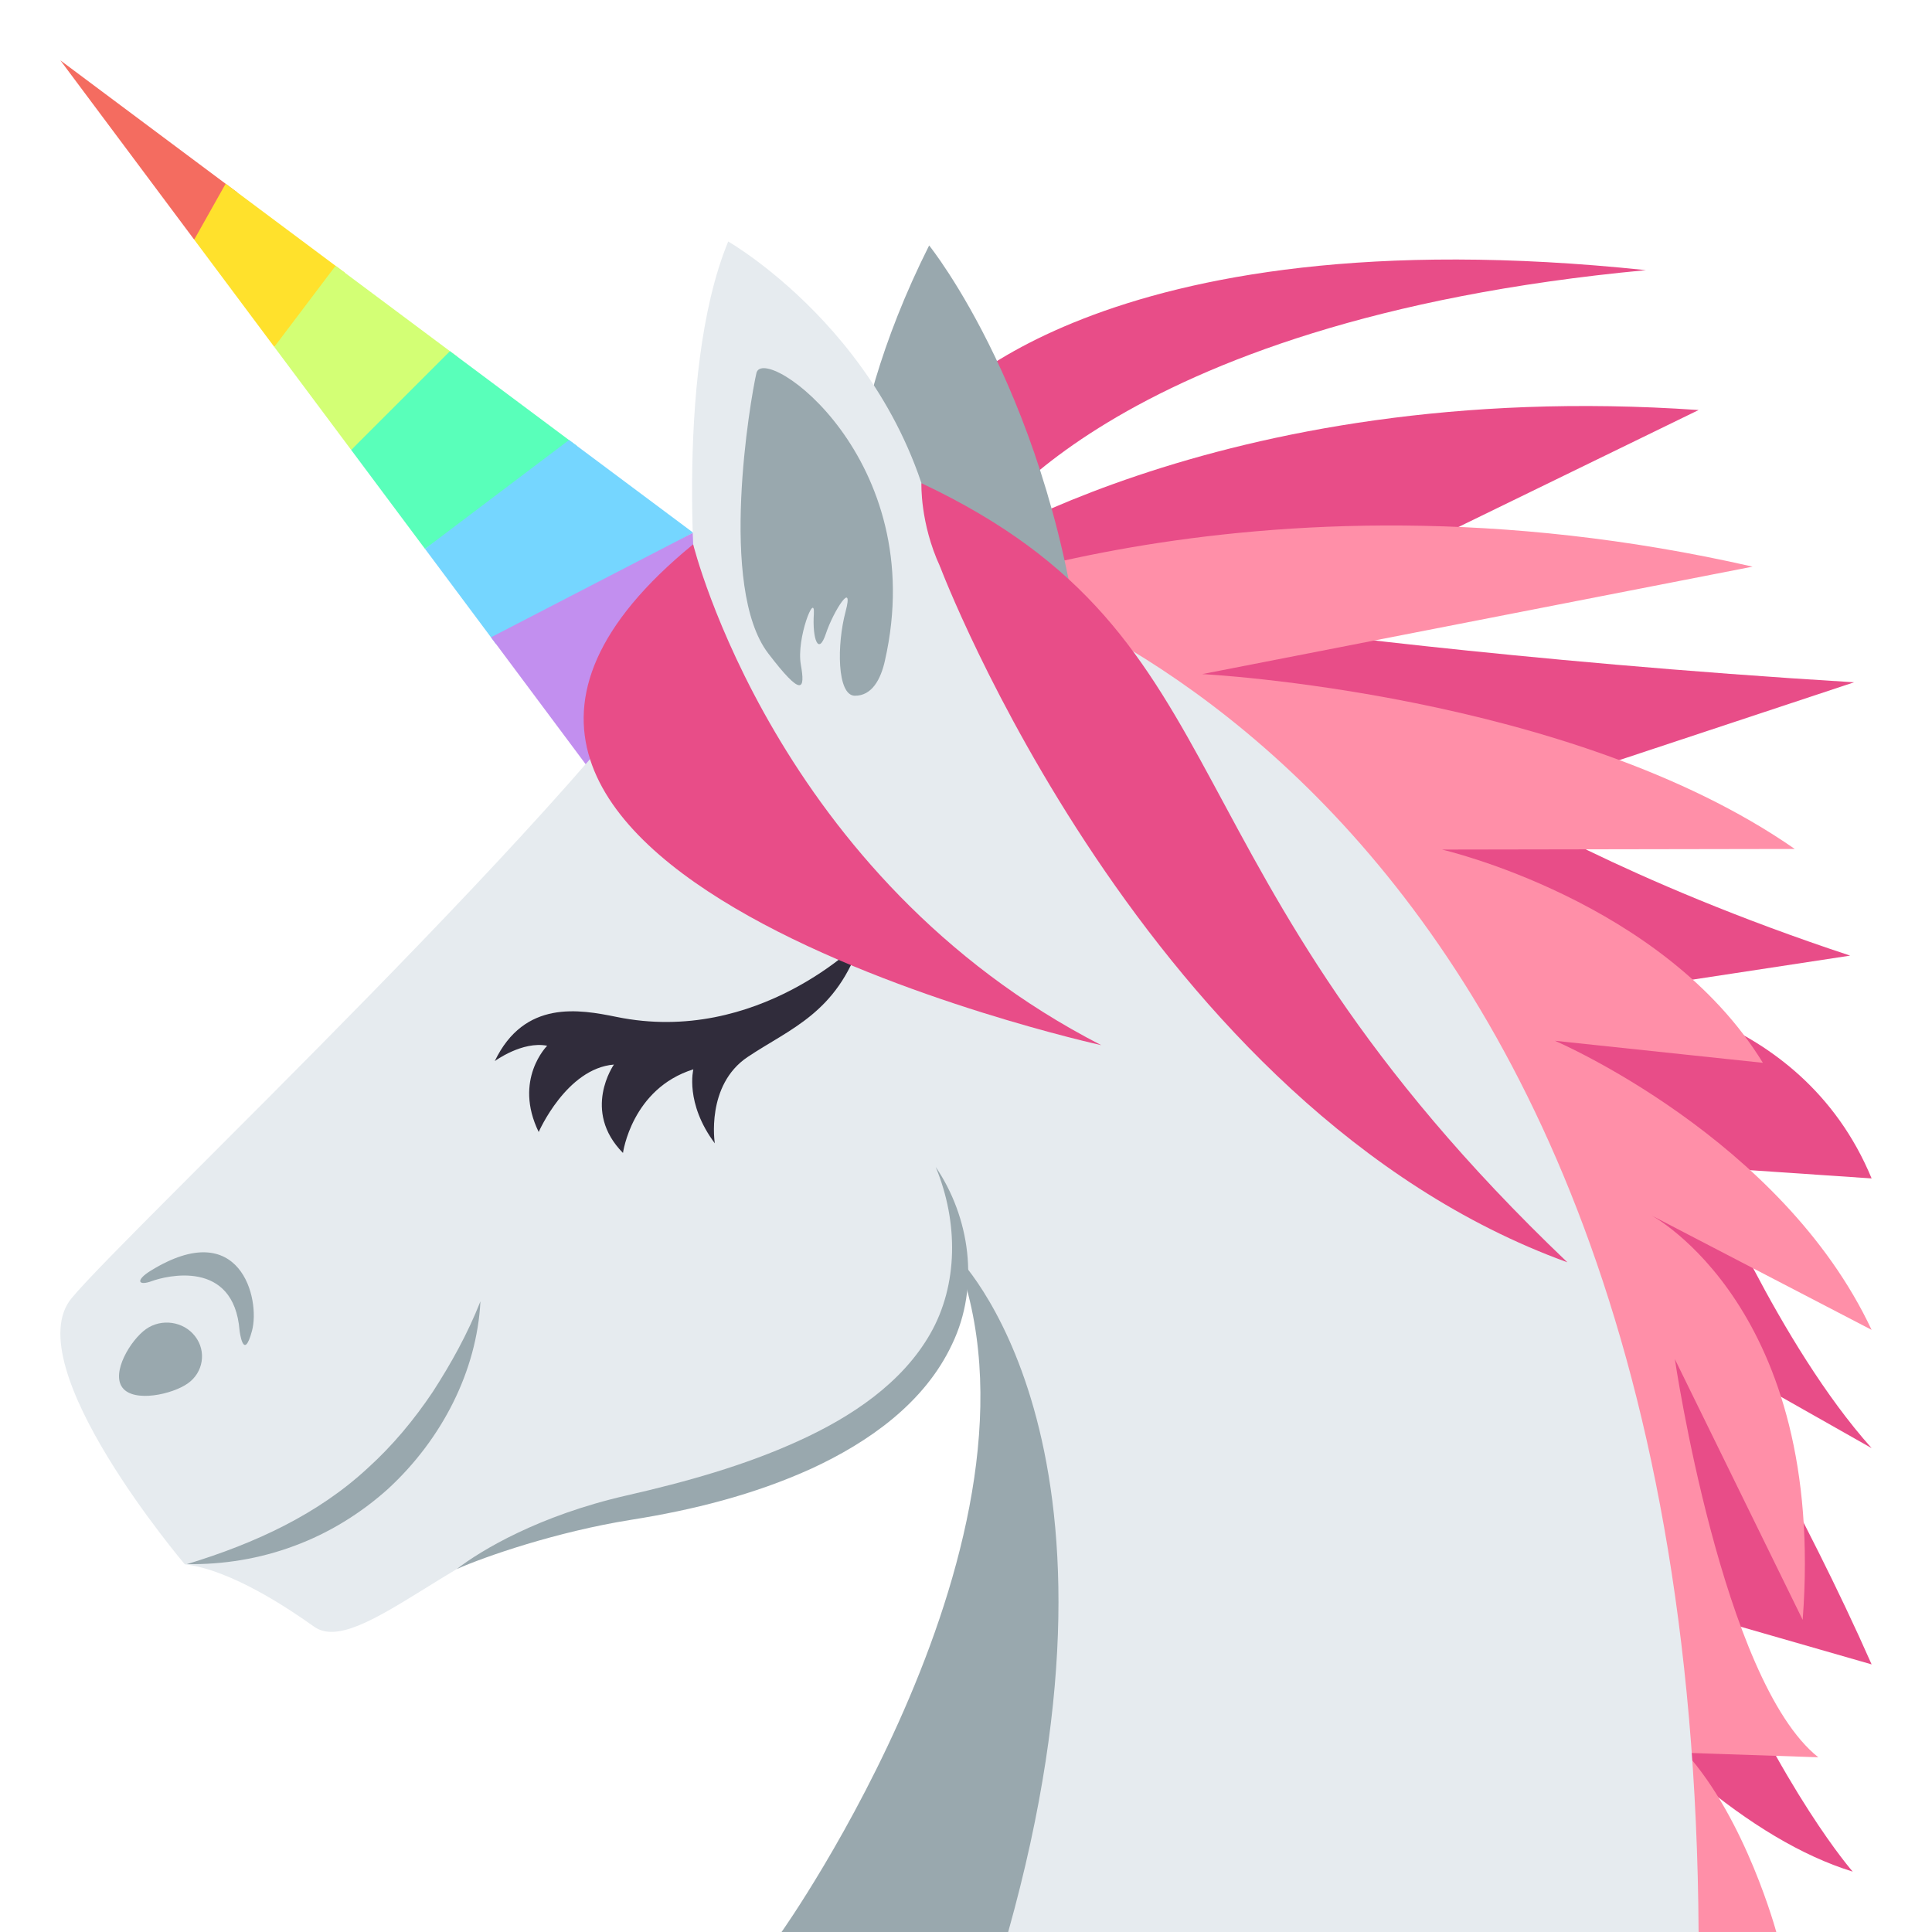 <?xml version="1.0" encoding="utf-8"?>
<!-- Generator: Adobe Illustrator 15.0.0, SVG Export Plug-In . SVG Version: 6.00 Build 0)  -->
<!DOCTYPE svg PUBLIC "-//W3C//DTD SVG 1.1//EN" "http://www.w3.org/Graphics/SVG/1.1/DTD/svg11.dtd">
<svg version="1.1" id="Layer_1" xmlns="http://www.w3.org/2000/svg" xmlns:xlink="http://www.w3.org/1999/xlink" x="0px" y="0px"
	 width="64px" height="64px" viewBox="0 0 64 64" enable-background="new 0 0 64 64" xml:space="preserve">
<polygon fill="#F46C60" points="2,2 6.433,7.938 7.865,6.379 "/>
<polygon fill="#FFE12C" points="9.086,11.492 11.429,9.039 7.475,6.086 6.433,7.938 "/>
<polygon fill="#D3FF75" points="11.633,14.904 15.147,11.814 11.116,8.805 9.086,11.492 "/>
<polygon fill="#59FFBA" points="14.078,18.182 19.12,14.779 14.905,11.633 11.633,14.904 "/>
<path fill="#75D6FF" d="M16.429,21.332c2.178-1.229,6.534-3.686,6.534-3.686l-4.113-3.07l-4.771,3.605L16.429,21.332z"/>
<polygon fill="#C28FEF" points="22.963,17.646 16.265,21.111 20.324,26.553 25.181,21.697 26.552,20.324 "/>
<path fill="#E84D88" d="M32.339,17.773c0,0,4.222-7.141,22.184-8.824c-18.286-1.924-23.563,4.66-23.563,4.66
	S31.67,16.328,32.339,17.773z"/>
<path fill="#E84D88" d="M31.142,18.771c0,0,9.039-6.307,25.127-5.188l-14.678,7.148c0,0,8.442,1.178,19.828,1.871l-11.884,3.939
	c0,0,4.245,2.635,11.753,5.115l-8.013,1.221c0,0,6.33,0.377,8.725,6.16l-5.524-0.375c0,0,2.455,5.887,5.524,9.309l-5.208-2.949
	c0,0,2.979,5.061,5.208,10.113l-5.427-1.561C59.105,59.436,61.374,62,61.374,62C47.793,57.811,31.142,18.771,31.142,18.771z"/>
<path fill="#FF8FA8" d="M29.376,20.369c0,0,11.938-5.418,28.682-1.598L39.825,22.33c0,0,12.196,0.617,19.629,5.793l-11.686,0.02
	c0,0,7.326,1.684,10.63,7.064l-6.889-0.73c0,0,7.508,3.213,10.49,9.576l-7.29-3.789c0,0,5.793,3.072,5.007,13.396l-4.234-8.637
	c0,0,1.571,10.66,4.751,13.189l-4.391-0.148c1.996,2.213,3,5.936,3,5.936h-2.574L29.376,20.369z"/>
<path fill="#99A8AE" d="M28.18,18.992c0,0-0.646-4.396,2.599-10.861c0,0,4.117,5.098,5.103,14.188L28.18,18.992z"/>
<path fill="#E6EBEF" d="M10.407,53.887c1.466,1.043,5.023-2.992,9.015-3.738c15.011-2.82,12.235-8.572,12.235-8.572
	c4.068,5.148-2.176,19.111-5.767,22.424h30.378C56.05,24.049,31.142,18.771,31.142,18.771C30.299,11.539,24.123,8,24.123,8
	c-1.851,4.486-1.003,12.451-1.003,12.451C20.011,25.922,4.209,40.777,2.372,43.004c-1.842,2.225,3.75,8.816,3.75,8.816
	C7.677,52.004,9.615,53.324,10.407,53.887z"/>
<path fill="#99A8AE" d="M15.13,51.977c0.803-0.619,2.713-1.771,5.619-2.436c1.959-0.447,3.903-0.988,5.691-1.803
	c1.777-0.805,3.446-1.928,4.376-3.555c0.925-1.617,0.938-3.693,0.181-5.525c1.117,1.645,1.475,3.93,0.542,5.871
	c-0.913,1.951-2.776,3.25-4.651,4.117c-1.91,0.869-3.938,1.375-5.978,1.699C18.433,50.74,16.063,51.563,15.13,51.977z"/>
<path fill="#99A8AE" d="M6.223,45.826c-0.518,0.367-1.782,0.641-2.164,0.145c-0.384-0.496,0.263-1.578,0.778-1.943
	c0.514-0.363,1.244-0.258,1.626,0.238C6.847,44.762,6.737,45.463,6.223,45.826z"/>
<path fill="#99A8AE" d="M15.915,43.109c-0.117,2.305-1.275,4.566-3.057,6.209c-0.904,0.814-1.964,1.469-3.109,1.891
	c-1.143,0.428-2.359,0.623-3.557,0.605c2.281-0.693,4.355-1.664,5.988-3.18c0.822-0.742,1.535-1.6,2.155-2.525
	C14.941,45.172,15.491,44.184,15.915,43.109z"/>
<path fill="#302C3B" d="M16.39,35.15c0,0,0.912-0.672,1.736-0.508c0,0-1.129,1.119-0.281,2.857c0,0,0.916-2.105,2.492-2.234
	c0,0-1.077,1.531,0.3,2.928c0,0,0.288-2.131,2.331-2.77c0,0-0.286,1.117,0.711,2.451c0,0-0.309-1.926,1.089-2.861
	c1.399-0.938,2.954-1.451,3.747-3.848c0,0-3.401,3.484-8.095,2.521C19.202,33.438,17.372,33.107,16.39,35.15z"/>
<path fill="#99A8AE" d="M25.446,21.641c-1.659-2.174-0.592-8.402-0.389-9.281c0.236-1.025,5.779,2.828,4.257,9.525
	c-0.134,0.605-0.424,1.17-1.003,1.162c-0.586-0.018-0.592-1.697-0.301-2.783c0.289-1.094-0.4-0.027-0.65,0.723
	c-0.252,0.762-0.451,0.162-0.401-0.637c0.052-0.797-0.584,0.799-0.431,1.662C26.68,22.867,26.566,23.109,25.446,21.641z"/>
<path fill="#99A8AE" d="M5.002,42.088c-0.526,0.322-0.433,0.521,0.029,0.35s2.716-0.744,2.905,1.639c0,0,0.127,1.066,0.412,0.008
	C8.632,43.02,7.956,40.275,5.002,42.088z"/>
<path fill="#E84D88" d="M22.962,18.031c0,0,2.719,11.049,13.52,16.592C36.481,34.623,9.856,28.752,22.962,18.031z"/>
<path fill="#E84D88" d="M31.142,18.771c0,0,6.789,17.969,20.78,23.045C38.103,28.641,41.524,21.191,30.523,16.006
	C30.523,16.006,30.472,17.324,31.142,18.771z"/>
<path fill="#99A8AE" d="M31.657,41.576c0,0,6.323,6.078,1.74,22.424h-7.507C25.891,64,35.249,50.789,31.657,41.576z"/>
</svg>
